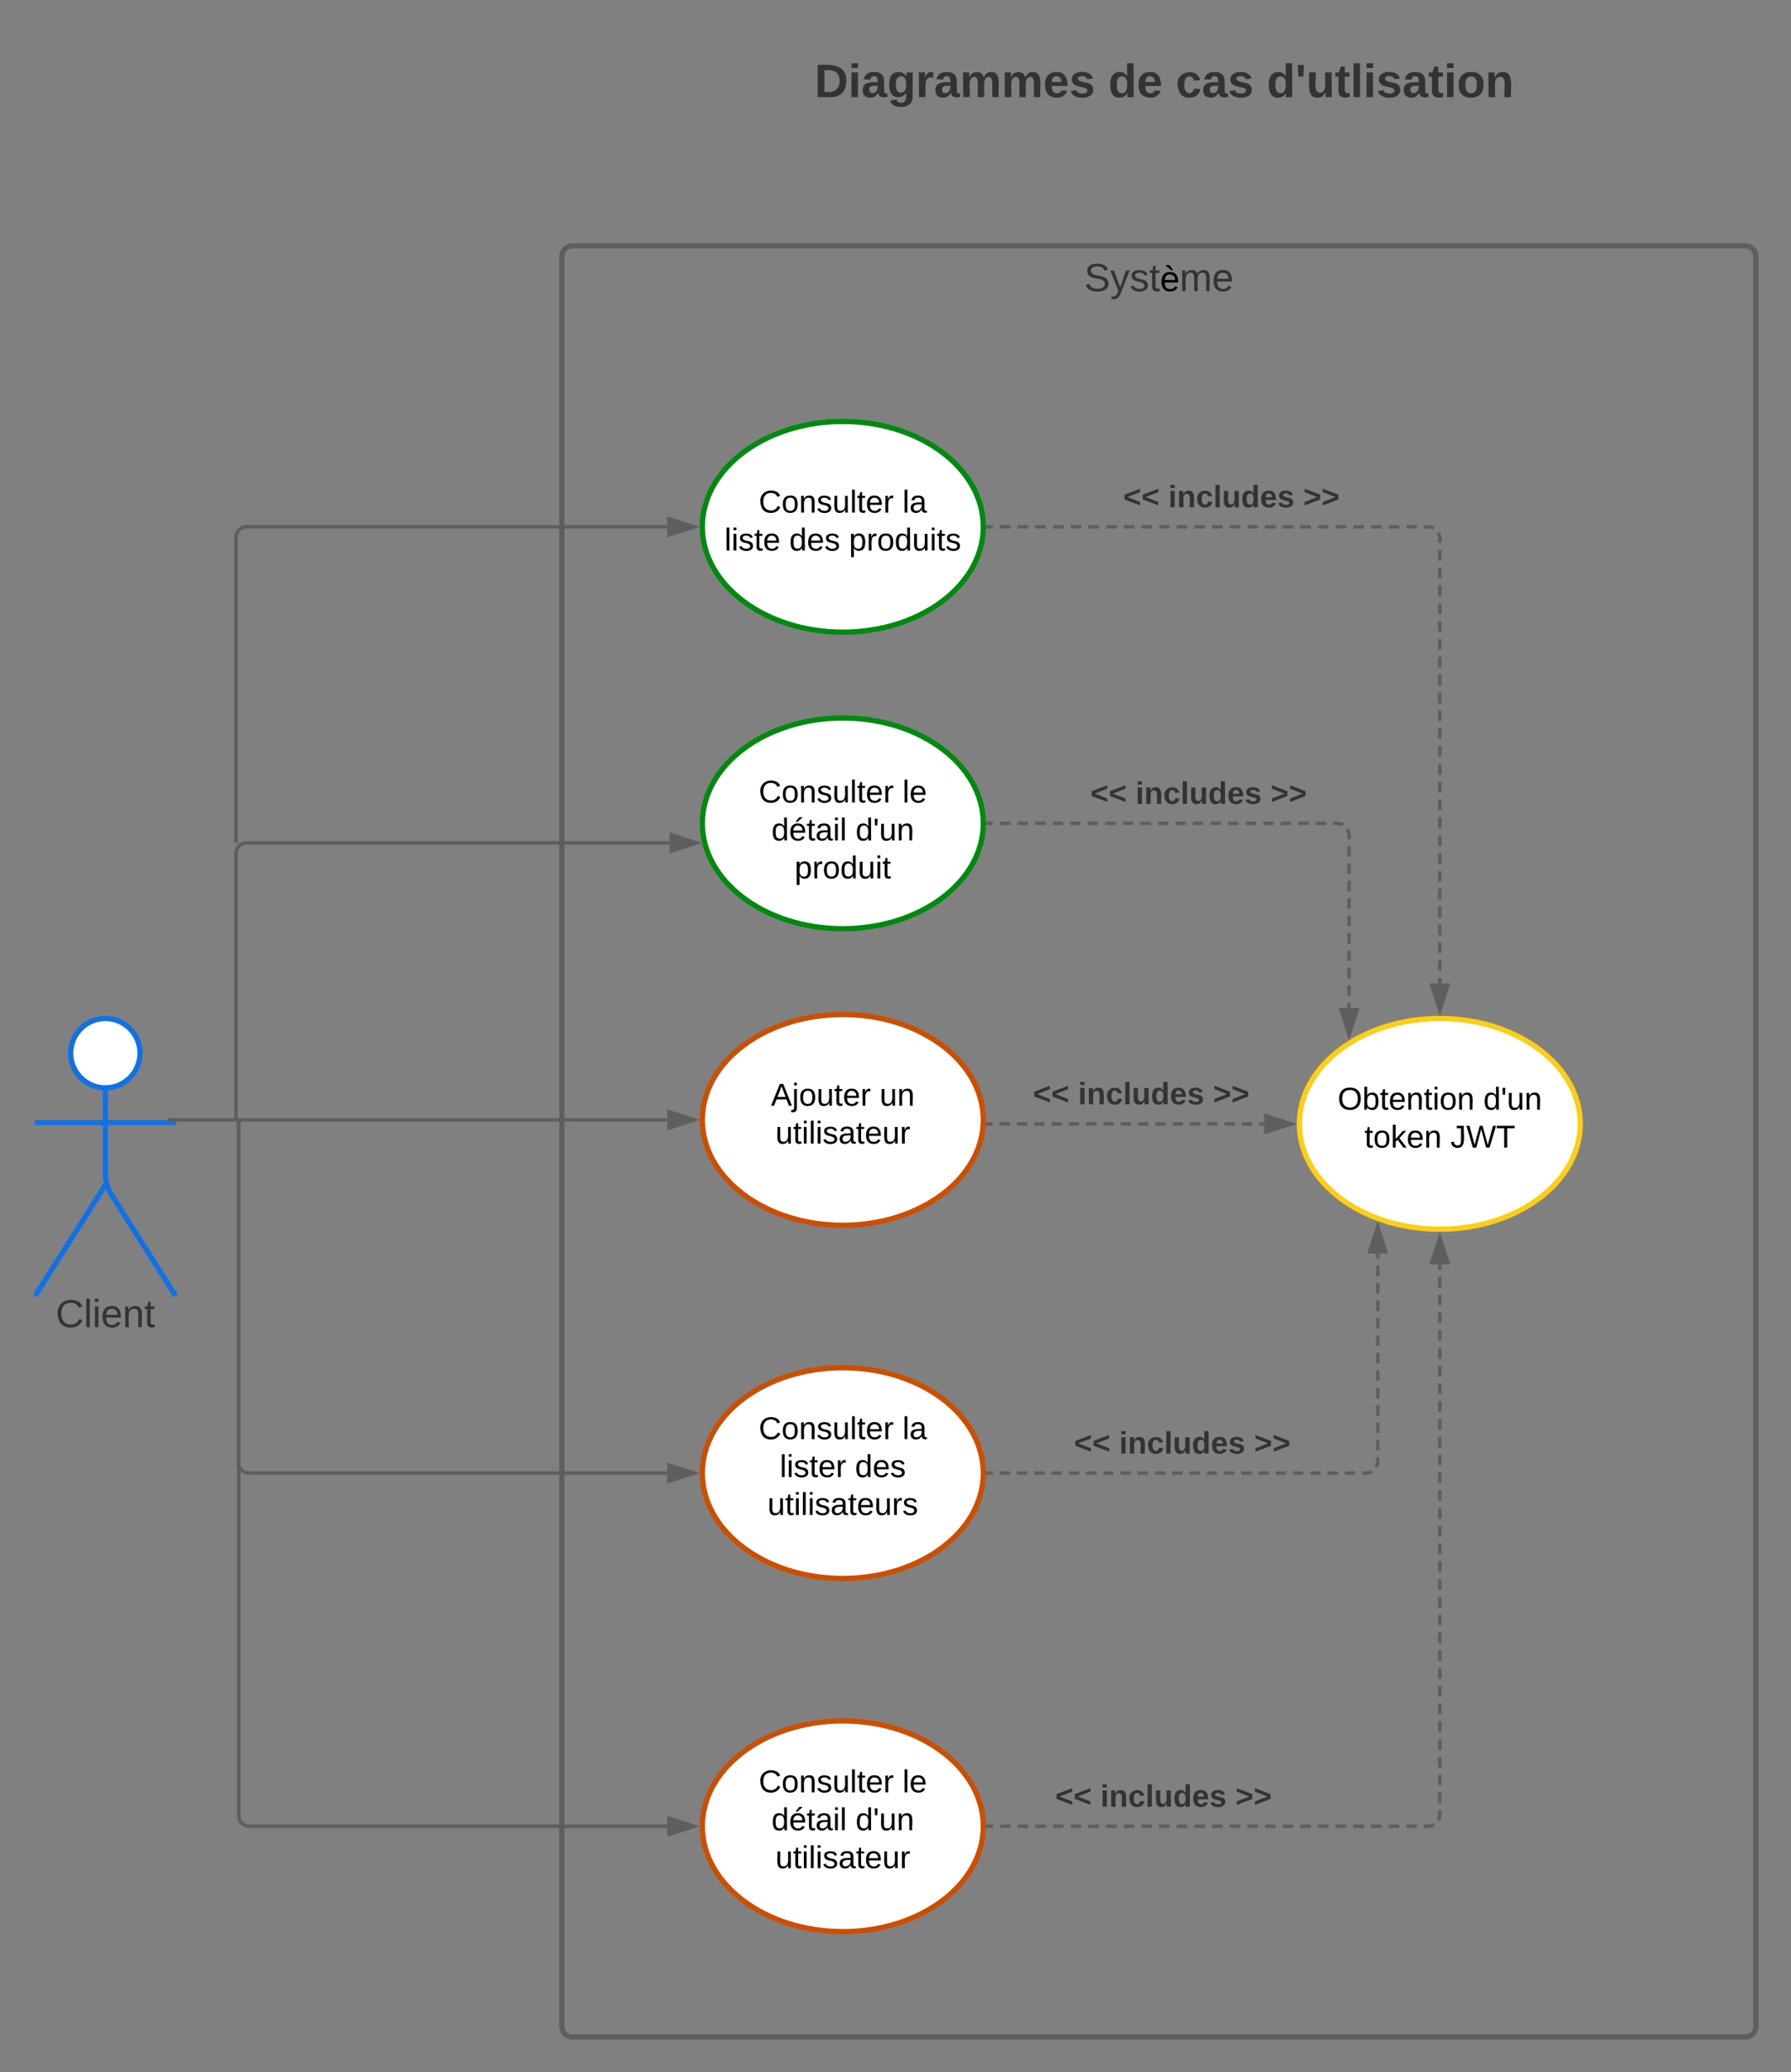 <svg xmlns="http://www.w3.org/2000/svg" xmlns:xlink="http://www.w3.org/1999/xlink" xmlns:lucid="lucid" width="1020" height="1180"><rect width="100%" height="100%" fill="#808080" stroke="none"/><g transform="translate(-160 -40)" lucid:page-tab-id="0_0"><path d="M580 60h485.33v60H580z" fill="none"/><use xlink:href="#a" transform="matrix(1,0,0,1,580,60) translate(43.889 35.333)"/><use xlink:href="#b" transform="matrix(1,0,0,1,580,60) translate(211.148 35.333)"/><use xlink:href="#c" transform="matrix(1,0,0,1,580,60) translate(249.593 35.333)"/><use xlink:href="#d" transform="matrix(1,0,0,1,580,60) translate(301.444 35.333)"/><path d="M480 186c0-3.3 2.7-6 6-6h668c3.3 0 6 2.7 6 6v1008c0 3.3-2.7 6-6 6H486c-3.3 0-6-2.7-6-6z" stroke="#5e5e5e" stroke-width="3" fill-opacity="0"/><use xlink:href="#e" transform="matrix(1,0,0,1,488,188) translate(289.438 17.778)"/><path d="M239.75 639.75c0 10.9-8.84 19.75-19.75 19.75-10.9 0-19.75-8.84-19.75-19.75 0-10.9 8.84-19.75 19.75-19.75 10.9 0 19.75 8.84 19.75 19.75z" stroke="#1071e5" stroke-width="3" fill="#fff"/><path d="M220 659.5v49.3c0 3.3 1.44 8.27 3.2 11.07L260 778m-40-63.2L180 778m0-98.75h80" stroke="#1071e5" stroke-width="3" fill="none"/><path d="M180 626c0-3.3 2.7-6 6-6h68c3.3 0 6 2.7 6 6v168c0 3.3-2.7 6-6 6h-68c-3.3 0-6-2.7-6-6z" fill="none"/><use xlink:href="#f" transform="matrix(1,0,0,1,100,778) translate(91.698 17.778)"/><path d="M720 340c0 33.14-35.82 60-80 60s-80-26.86-80-60 35.82-60 80-60 80 26.86 80 60z" stroke="#008a0e" stroke-width="3" fill="#fff"/><use xlink:href="#g" transform="matrix(1,0,0,1,560,280) translate(32.105 51.9)"/><use xlink:href="#h" transform="matrix(1,0,0,1,560,280) translate(113.955 51.9)"/><use xlink:href="#i" transform="matrix(1,0,0,1,560,280) translate(12.605 73.5)"/><use xlink:href="#j" transform="matrix(1,0,0,1,560,280) translate(49.505 73.5)"/><use xlink:href="#k" transform="matrix(1,0,0,1,560,280) translate(83.505 73.5)"/><path d="M720 508.88c0 33.13-35.82 60-80 60s-80-26.87-80-60c0-33.14 35.82-60 80-60s80 26.86 80 60z" stroke="#008a0e" stroke-width="3" fill="#fff"/><use xlink:href="#g" transform="matrix(1,0,0,1,560,448.875) translate(32.105 48.15)"/><use xlink:href="#l" transform="matrix(1,0,0,1,560,448.875) translate(113.955 48.15)"/><use xlink:href="#m" transform="matrix(1,0,0,1,560,448.875) translate(39.355 69.75)"/><use xlink:href="#n" transform="matrix(1,0,0,1,560,448.875) translate(87.255 69.75)"/><use xlink:href="#o" transform="matrix(1,0,0,1,560,448.875) translate(52.555 91.35)"/><path d="M720 677.75c0 33.14-35.82 60-80 60s-80-26.86-80-60 35.82-60 80-60 80 26.86 80 60z" stroke="#cc4e00" stroke-width="3" fill="#fff"/><use xlink:href="#p" transform="matrix(1,0,0,1,560,617.75) translate(39.055 51.9)"/><use xlink:href="#q" transform="matrix(1,0,0,1,560,617.75) translate(100.955 51.9)"/><use xlink:href="#r" transform="matrix(1,0,0,1,560,617.75) translate(41.605 73.5)"/><path d="M720 1080c0 33.14-35.82 60-80 60s-80-26.86-80-60 35.82-60 80-60 80 26.86 80 60z" stroke="#cc4e00" stroke-width="3" fill="#fff"/><use xlink:href="#g" transform="matrix(1,0,0,1,560,1020) translate(32.105 40.65)"/><use xlink:href="#l" transform="matrix(1,0,0,1,560,1020) translate(113.955 40.65)"/><use xlink:href="#m" transform="matrix(1,0,0,1,560,1020) translate(39.355 62.25)"/><use xlink:href="#n" transform="matrix(1,0,0,1,560,1020) translate(87.255 62.25)"/><use xlink:href="#r" transform="matrix(1,0,0,1,560,1020) translate(41.605 83.85)"/><path d="M720 878.88c0 33.13-35.82 60-80 60s-80-26.87-80-60c0-33.14 35.82-60 80-60s80 26.86 80 60z" stroke="#cc4e00" stroke-width="3" fill="#fff"/><use xlink:href="#g" transform="matrix(1,0,0,1,560,818.875) translate(32.105 40.65)"/><use xlink:href="#h" transform="matrix(1,0,0,1,560,818.875) translate(113.955 40.65)"/><use xlink:href="#s" transform="matrix(1,0,0,1,560,818.875) translate(44.08 62.25)"/><use xlink:href="#t" transform="matrix(1,0,0,1,560,818.875) translate(86.93 62.25)"/><use xlink:href="#u" transform="matrix(1,0,0,1,560,818.875) translate(37.105 83.85)"/><path d="M1060 680c0 33.14-35.82 60-80 60s-80-26.86-80-60 35.82-60 80-60 80 26.86 80 60z" stroke="#fcce14" stroke-width="3" fill="#fff"/><use xlink:href="#v" transform="matrix(1,0,0,1,900,620) translate(21.83 51.9)"/><use xlink:href="#n" transform="matrix(1,0,0,1,900,620) translate(104.78 51.9)"/><use xlink:href="#w" transform="matrix(1,0,0,1,900,620) translate(37.055 73.5)"/><use xlink:href="#x" transform="matrix(1,0,0,1,900,620) translate(86.055 73.5)"/><path d="M294.38 519V346c0-3.3 2.7-6 6-6H540M294.38 518.97V520" stroke="#5e5e5e" stroke-width="2" fill="none"/><path d="M555.26 340L541 344.64v-9.28z" stroke="#5e5e5e" stroke-width="2" fill="#5e5e5e"/><path d="M259.67 677.75H540M259.7 677.75h-4.03" stroke="#5e5e5e" stroke-width="2" fill="none"/><path d="M555.26 677.75L541 682.4v-9.3z" stroke="#5e5e5e" stroke-width="2" fill="#5e5e5e"/><path d="M294.38 676.75V526c0-3.3 2.7-6 6-6h240.97M294.38 676.72v1.03" stroke="#5e5e5e" stroke-width="2" fill="none"/><path d="M556.6 520l-14.25 4.64v-9.28z" stroke="#5e5e5e" stroke-width="2" fill="#5e5e5e"/><path d="M295.8 678.75v194.13c0 3.3 2.7 6 6 6H540M295.8 678.78v-1.03" stroke="#5e5e5e" stroke-width="2" fill="none"/><path d="M555.26 878.88L541 883.5v-9.26z" stroke="#5e5e5e" stroke-width="2" fill="#5e5e5e"/><path d="M296 678.75V1074c0 3.3 2.7 6 6 6h238M296 678.78v-1.03" stroke="#5e5e5e" stroke-width="2" fill="none"/><path d="M555.26 1080l-14.26 4.64v-9.28z" stroke="#5e5e5e" stroke-width="2" fill="#5e5e5e"/><path d="M722.5 340h3.02m4.02 0h6.04m4.02 0h6.04m4.02 0h6.04m4.02 0h6.04m4.02 0h6.04m4.02 0h6.04m4.02 0h6.04m4.02 0H806m4.02 0h6.04m4.02 0h6.04m4.02 0h6.04m4.02 0h6.04m4.02 0h6.04m4.02 0h6.04m4.02 0h6.04m4.02 0h6.04m4.02 0h6.04m4.02 0h6.04m4.02 0h6.04m4.02 0h6.04m4.02 0h6.04m4.02 0h6.04m4.02 0h6.04m4.02 0h6.04m4.02 0H974l2.7.73m2.57 2.57l.73 2.7v3.05m0 4.06v6.1m0 4.07v6.1m0 4.06v6.1m0 4.06v6.1m0 4.05v6.1m0 4.06v6.1m0 4.07v6.1m0 4.06v6.1m0 4.06v6.1m0 4.05v6.1m0 4.06v6.1m0 4.07v6.1m0 4.06v6.1m0 4.06v6.1m0 4.05v6.1m0 4.06v6.1m0 4.07v6.1m0 4.06v6.1m0 4.06v6.1m0 4.05v6.1m0 4.06v6.1m0 4.07v6.1m0 4.06v6.1m0 4.06v6.1m0 4.05V600" stroke="#5e5e5e" stroke-width="2" fill="none"/><path d="M722.53 341h-1.06l.03-.98v-.43l-.02-.6h1.05z" stroke="#5e5e5e" stroke-width=".05" fill="#5e5e5e"/><path d="M980 615.26L975.36 601h9.28z" stroke="#5e5e5e" stroke-width="2" fill="#5e5e5e"/><g><use xlink:href="#y" transform="matrix(1,0,0,1,799.679,314.667) translate(0.005 14.222)"/><use xlink:href="#z" transform="matrix(1,0,0,1,799.679,314.667) translate(25.684 14.222)"/><use xlink:href="#A" transform="matrix(1,0,0,1,799.679,314.667) translate(102.573 14.222)"/></g><path d="M722.5 1080h3.02m4.02 0h6.04m4.02 0h6.04m4.02 0h6.04m4.02 0h6.04m4.02 0h6.04m4.02 0h6.04m4.02 0h6.04m4.02 0H806m4.02 0h6.04m4.02 0h6.04m4.02 0h6.04m4.02 0h6.04m4.02 0h6.04m4.02 0h6.04m4.02 0h6.04m4.02 0h6.04m4.02 0h6.04m4.02 0h6.04m4.02 0h6.04m4.02 0h6.04m4.02 0h6.04m4.02 0h6.04m4.02 0h6.04m4.02 0h6.04m4.02 0H974l2.7-.73m2.57-2.57l.73-2.7v-3.04m0-4.05v-6.07m0-4.05v-6.08m0-4.05v-6.08m0-4.05v-6.07m0-4.06v-6.08m0-4.06v-6.07m0-4.06v-6.08m0-4.05v-6.07m0-4.05v-6.08m0-4.05v-6.08m0-4.05v-6.08m0-4.05v-6.1m0-4.04v-6.08m0-4.05v-6.07m0-4.06v-6.07m0-4.05v-6.08m0-4.05v-6.08m0-4.05v-6.08m0-4.05v-6.1m0-4.04v-6.08m0-4.05v-6.08m0-4.05v-6.08m0-4.05V838m0-4.06v-6.07m0-4.06v-6.06m0-4.05v-6.1m0-4.04v-6.08m0-4.05v-6.08m0-4.05v-6.08m0-4.05v-6.08m0-4.06V760" stroke="#5e5e5e" stroke-width="2" fill="none"/><path d="M722.53 1081h-1.06l.03-.98v-.43l-.02-.6h1.05z" stroke="#5e5e5e" stroke-width=".05" fill="#5e5e5e"/><path d="M980 744.74l4.64 14.26h-9.28z" stroke="#5e5e5e" stroke-width="2" fill="#5e5e5e"/><g><use xlink:href="#y" transform="matrix(1,0,0,1,761.012,1054.667) translate(0.005 14.222)"/><use xlink:href="#z" transform="matrix(1,0,0,1,761.012,1054.667) translate(25.684 14.222)"/><use xlink:href="#A" transform="matrix(1,0,0,1,761.012,1054.667) translate(102.573 14.222)"/></g><path d="M722.43 680h2.95m3.94 0h5.9m3.95 0h5.9m3.95 0h5.9m3.95 0h5.9m3.95 0h5.9m3.94 0h5.9m3.95 0h5.92m3.94 0h5.9m3.95 0h5.92m3.94 0h5.9m3.94 0h5.9m3.95 0h5.9m3.95 0h5.9m3.95 0h5.9m3.95 0h5.9m3.94 0H880" stroke="#5e5e5e" stroke-width="2" fill="none"/><path d="M722.46 681h-1.08l.03-.3.06-1.7h1z" stroke="#5e5e5e" stroke-width=".05" fill="#5e5e5e"/><path d="M895.26 680L881 684.64v-9.28z" stroke="#5e5e5e" stroke-width="2" fill="#5e5e5e"/><g><use xlink:href="#y" transform="matrix(1,0,0,1,748.311,654.667) translate(0.005 14.222)"/><use xlink:href="#z" transform="matrix(1,0,0,1,748.311,654.667) translate(25.684 14.222)"/><use xlink:href="#A" transform="matrix(1,0,0,1,748.311,654.667) translate(102.573 14.222)"/></g><path d="M722.5 508.88h3m4 0h6m3.98 0h6m4 0h6m3.98 0h6m4 0h6m3.98 0h6m4 0h6m3.98 0h6m4 0h6m3.98 0h6m4 0h5.98m4 0h6m4 0h5.98m4 0h6m4 0h5.98m4 0h6m4 0h5.98m4 0h6m4 0h5.98m4 0h3l2.7.72m2.57 2.58l.73 2.7v2.97m0 3.96v5.96m0 3.96v5.95m0 3.96v5.95m0 3.96v5.95m0 3.95v5.95m0 3.96v5.95m0 3.97v5.95m0 3.96v5.95m0 3.96v5.94m0 3.96v2.98" stroke="#5e5e5e" stroke-width="2" fill="none"/><path d="M722.53 509.88h-1.06l.03-.98v-.44l-.02-.58h1.05z" stroke="#5e5e5e" stroke-width=".05" fill="#5e5e5e"/><path d="M928.3 629.24l-4.64-14.26h9.27z" stroke="#5e5e5e" stroke-width="2" fill="#5e5e5e"/><g><use xlink:href="#y" transform="matrix(1,0,0,1,781.012,483.542) translate(0.005 14.222)"/><use xlink:href="#z" transform="matrix(1,0,0,1,781.012,483.542) translate(25.684 14.222)"/><use xlink:href="#A" transform="matrix(1,0,0,1,781.012,483.542) translate(102.573 14.222)"/></g><path d="M722.5 878.88h2.95m3.93 0h5.9m3.92 0h5.9m3.92 0h5.9m3.93 0h5.9m3.92 0h5.9m3.92 0h5.9m3.92 0h5.9m3.92 0h5.9m3.93 0h5.9m3.92 0h5.88m3.93 0h5.9m3.94 0h5.9m3.92 0h5.9m3.92 0h5.9m3.93 0h5.9m3.93 0h5.9m3.93 0h5.9m3.92 0h5.9m3.92 0h5.9m3.93 0h5.9m3.92 0h5.9m3.92 0h2.95l2.7-.73m2.57-2.58l.72-2.7v-2.97m0-3.97v-5.95m0-3.96v-5.95m0-3.97v-5.95m0-3.96v-5.96m0-3.97v-5.95m0-3.97v-5.95m0-3.96v-5.95m0-3.98v-5.95m0-3.97v-5.95m0-3.96v-5.96m0-3.97v-5.95m0-3.96v-2.98" stroke="#5e5e5e" stroke-width="2" fill="none"/><path d="M722.53 879.88h-1.06l.03-.98v-.44l-.02-.6h1.05z" stroke="#5e5e5e" stroke-width=".05" fill="#5e5e5e"/><path d="M944.62 738.62l4.64 14.26H940z" stroke="#5e5e5e" stroke-width="2" fill="#5e5e5e"/><g><use xlink:href="#y" transform="matrix(1,0,0,1,771.679,853.542) translate(0.005 14.222)"/><use xlink:href="#z" transform="matrix(1,0,0,1,771.679,853.542) translate(25.684 14.222)"/><use xlink:href="#A" transform="matrix(1,0,0,1,771.679,853.542) translate(102.573 14.222)"/></g><defs><path fill="#333" d="M24-248c120-7 223 5 221 122C244-46 201 0 124 0H24v-248zM76-40c74 7 117-18 117-86 0-67-45-88-117-82v168" id="B"/><path fill="#333" d="M25-224v-37h50v37H25zM25 0v-190h50V0H25" id="C"/><path fill="#333" d="M133-34C117-15 103 5 69 4 32 3 11-16 11-54c-1-60 55-63 116-61 1-26-3-47-28-47-18 1-26 9-28 27l-52-2c7-38 36-58 82-57s74 22 75 68l1 82c-1 14 12 18 25 15v27c-30 8-71 5-69-32zm-48 3c29 0 43-24 42-57-32 0-66-3-65 30 0 17 8 27 23 27" id="D"/><path fill="#333" d="M195-6C206 82 75 100 31 46c-4-6-6-13-8-21l49-6c3 16 16 24 34 25 40 0 42-37 40-79-11 22-30 35-61 35-53 0-70-43-70-97 0-56 18-96 73-97 30 0 46 14 59 34l2-30h47zm-90-29c32 0 41-27 41-63 0-35-9-62-40-62-32 0-39 29-40 63 0 36 9 62 39 62" id="E"/><path fill="#333" d="M135-150c-39-12-60 13-60 57V0H25l-1-190h47c2 13-1 29 3 40 6-28 27-53 61-41v41" id="F"/><path fill="#333" d="M220-157c-53 9-28 100-34 157h-49v-107c1-27-5-49-29-50C55-147 81-57 75 0H25l-1-190h47c2 12-1 28 3 38 10-53 101-56 108 0 13-22 24-43 59-42 82 1 51 116 57 194h-49v-107c-1-25-5-48-29-50" id="G"/><path fill="#333" d="M185-48c-13 30-37 53-82 52C43 2 14-33 14-96s30-98 90-98c62 0 83 45 84 108H66c0 31 8 55 39 56 18 0 30-7 34-22zm-45-69c5-46-57-63-70-21-2 6-4 13-4 21h74" id="H"/><path fill="#333" d="M137-138c1-29-70-34-71-4 15 46 118 7 119 86 1 83-164 76-172 9l43-7c4 19 20 25 44 25 33 8 57-30 24-41C81-84 22-81 20-136c-2-80 154-74 161-7" id="I"/><g id="a"><use transform="matrix(0.074,0,0,0.074,0,0)" xlink:href="#B"/><use transform="matrix(0.074,0,0,0.074,19.185,0)" xlink:href="#C"/><use transform="matrix(0.074,0,0,0.074,26.593,0)" xlink:href="#D"/><use transform="matrix(0.074,0,0,0.074,41.407,0)" xlink:href="#E"/><use transform="matrix(0.074,0,0,0.074,57.63,0)" xlink:href="#F"/><use transform="matrix(0.074,0,0,0.074,68,0)" xlink:href="#D"/><use transform="matrix(0.074,0,0,0.074,82.815,0)" xlink:href="#G"/><use transform="matrix(0.074,0,0,0.074,106.519,0)" xlink:href="#G"/><use transform="matrix(0.074,0,0,0.074,130.222,0)" xlink:href="#H"/><use transform="matrix(0.074,0,0,0.074,145.037,0)" xlink:href="#I"/></g><path fill="#333" d="M88-194c31-1 46 15 58 34l-1-101h50l1 261h-48c-2-10 0-23-3-31C134-8 116 4 84 4 32 4 16-41 15-95c0-56 19-97 73-99zm17 164c33 0 40-30 41-66 1-37-9-64-41-64s-38 30-39 65c0 43 13 65 39 65" id="J"/><g id="b"><use transform="matrix(0.074,0,0,0.074,0,0)" xlink:href="#J"/><use transform="matrix(0.074,0,0,0.074,16.222,0)" xlink:href="#H"/></g><path fill="#333" d="M190-63c-7 42-38 67-86 67-59 0-84-38-90-98-12-110 154-137 174-36l-49 2c-2-19-15-32-35-32-30 0-35 28-38 64-6 74 65 87 74 30" id="K"/><g id="c"><use transform="matrix(0.074,0,0,0.074,0,0)" xlink:href="#K"/><use transform="matrix(0.074,0,0,0.074,14.815,0)" xlink:href="#D"/><use transform="matrix(0.074,0,0,0.074,29.63,0)" xlink:href="#I"/></g><path fill="#333" d="M62-158H24l-5-90h48" id="L"/><path fill="#333" d="M85 4C-2 5 27-109 22-190h50c7 57-23 150 33 157 60-5 35-97 40-157h50l1 190h-47c-2-12 1-28-3-38-12 25-28 42-61 42" id="M"/><path fill="#333" d="M115-3C79 11 28 4 28-45v-112H4v-33h27l15-45h31v45h36v33H77v99c-1 23 16 31 38 25v30" id="N"/><path fill="#333" d="M25 0v-261h50V0H25" id="O"/><path fill="#333" d="M110-194c64 0 96 36 96 99 0 64-35 99-97 99-61 0-95-36-95-99 0-62 34-99 96-99zm-1 164c35 0 45-28 45-65 0-40-10-65-43-65-34 0-45 26-45 65 0 36 10 65 43 65" id="P"/><path fill="#333" d="M135-194c87-1 58 113 63 194h-50c-7-57 23-157-34-157-59 0-34 97-39 157H25l-1-190h47c2 12-1 28 3 38 12-26 28-41 61-42" id="Q"/><g id="d"><use transform="matrix(0.074,0,0,0.074,0,0)" xlink:href="#J"/><use transform="matrix(0.074,0,0,0.074,16.222,0)" xlink:href="#L"/><use transform="matrix(0.074,0,0,0.074,22.519,0)" xlink:href="#M"/><use transform="matrix(0.074,0,0,0.074,38.741,0)" xlink:href="#N"/><use transform="matrix(0.074,0,0,0.074,47.556,0)" xlink:href="#O"/><use transform="matrix(0.074,0,0,0.074,54.963,0)" xlink:href="#C"/><use transform="matrix(0.074,0,0,0.074,62.37,0)" xlink:href="#I"/><use transform="matrix(0.074,0,0,0.074,77.185,0)" xlink:href="#D"/><use transform="matrix(0.074,0,0,0.074,92,0)" xlink:href="#N"/><use transform="matrix(0.074,0,0,0.074,100.815,0)" xlink:href="#C"/><use transform="matrix(0.074,0,0,0.074,108.222,0)" xlink:href="#P"/><use transform="matrix(0.074,0,0,0.074,124.444,0)" xlink:href="#Q"/></g><path fill="#333" d="M185-189c-5-48-123-54-124 2 14 75 158 14 163 119 3 78-121 87-175 55-17-10-28-26-33-46l33-7c5 56 141 63 141-1 0-78-155-14-162-118-5-82 145-84 179-34 5 7 8 16 11 25" id="R"/><path fill="#333" d="M179-190L93 31C79 59 56 82 12 73V49c39 6 53-20 64-50L1-190h34L92-34l54-156h33" id="S"/><path fill="#333" d="M135-143c-3-34-86-38-87 0 15 53 115 12 119 90S17 21 10-45l28-5c4 36 97 45 98 0-10-56-113-15-118-90-4-57 82-63 122-42 12 7 21 19 24 35" id="T"/><path fill="#333" d="M59-47c-2 24 18 29 38 22v24C64 9 27 4 27-40v-127H5v-23h24l9-43h21v43h35v23H59v120" id="U"/><path d="M100-194c63 0 86 42 84 106H49c0 40 14 67 53 68 26 1 43-12 49-29l28 8c-11 28-37 45-77 45C44 4 14-33 15-96c1-61 26-98 85-98zm52 81c6-60-76-77-97-28-3 7-6 17-6 28h103zm-36-98l-58-49v-5h36c12 19 30 32 38 54h-16" id="V"/><path fill="#333" d="M210-169c-67 3-38 105-44 169h-31v-121c0-29-5-50-35-48C34-165 62-65 56 0H25l-1-190h30c1 10-1 24 2 32 10-44 99-50 107 0 11-21 27-35 58-36 85-2 47 119 55 194h-31v-121c0-29-5-49-35-48" id="W"/><path fill="#333" d="M100-194c63 0 86 42 84 106H49c0 40 14 67 53 68 26 1 43-12 49-29l28 8c-11 28-37 45-77 45C44 4 14-33 15-96c1-61 26-98 85-98zm52 81c6-60-76-77-97-28-3 7-6 17-6 28h103" id="X"/><g id="e"><use transform="matrix(0.062,0,0,0.062,0,0)" xlink:href="#R"/><use transform="matrix(0.062,0,0,0.062,14.815,0)" xlink:href="#S"/><use transform="matrix(0.062,0,0,0.062,25.926,0)" xlink:href="#T"/><use transform="matrix(0.062,0,0,0.062,37.037,0)" xlink:href="#U"/><use transform="matrix(0.056,0,0,0.056,43.21,0)" xlink:href="#V"/><use transform="matrix(0.062,0,0,0.062,54.321,0)" xlink:href="#W"/><use transform="matrix(0.062,0,0,0.062,72.778,0)" xlink:href="#X"/></g><path fill="#333" d="M212-179c-10-28-35-45-73-45-59 0-87 40-87 99 0 60 29 101 89 101 43 0 62-24 78-52l27 14C228-24 195 4 139 4 59 4 22-46 18-125c-6-104 99-153 187-111 19 9 31 26 39 46" id="Y"/><path fill="#333" d="M24 0v-261h32V0H24" id="Z"/><path fill="#333" d="M24-231v-30h32v30H24zM24 0v-190h32V0H24" id="aa"/><path fill="#333" d="M117-194c89-4 53 116 60 194h-32v-121c0-31-8-49-39-48C34-167 62-67 57 0H25l-1-190h30c1 10-1 24 2 32 11-22 29-35 61-36" id="ab"/><g id="f"><use transform="matrix(0.062,0,0,0.062,0,0)" xlink:href="#Y"/><use transform="matrix(0.062,0,0,0.062,15.988,0)" xlink:href="#Z"/><use transform="matrix(0.062,0,0,0.062,20.864,0)" xlink:href="#aa"/><use transform="matrix(0.062,0,0,0.062,25.741,0)" xlink:href="#X"/><use transform="matrix(0.062,0,0,0.062,38.086,0)" xlink:href="#ab"/><use transform="matrix(0.062,0,0,0.062,50.432,0)" xlink:href="#U"/></g><path d="M212-179c-10-28-35-45-73-45-59 0-87 40-87 99 0 60 29 101 89 101 43 0 62-24 78-52l27 14C228-24 195 4 139 4 59 4 22-46 18-125c-6-104 99-153 187-111 19 9 31 26 39 46" id="ac"/><path d="M100-194c62-1 85 37 85 99 1 63-27 99-86 99S16-35 15-95c0-66 28-99 85-99zM99-20c44 1 53-31 53-75 0-43-8-75-51-75s-53 32-53 75 10 74 51 75" id="ad"/><path d="M117-194c89-4 53 116 60 194h-32v-121c0-31-8-49-39-48C34-167 62-67 57 0H25l-1-190h30c1 10-1 24 2 32 11-22 29-35 61-36" id="ae"/><path d="M135-143c-3-34-86-38-87 0 15 53 115 12 119 90S17 21 10-45l28-5c4 36 97 45 98 0-10-56-113-15-118-90-4-57 82-63 122-42 12 7 21 19 24 35" id="af"/><path d="M84 4C-5 8 30-112 23-190h32v120c0 31 7 50 39 49 72-2 45-101 50-169h31l1 190h-30c-1-10 1-25-2-33-11 22-28 36-60 37" id="ag"/><path d="M24 0v-261h32V0H24" id="ah"/><path d="M59-47c-2 24 18 29 38 22v24C64 9 27 4 27-40v-127H5v-23h24l9-43h21v43h35v23H59v120" id="ai"/><path d="M100-194c63 0 86 42 84 106H49c0 40 14 67 53 68 26 1 43-12 49-29l28 8c-11 28-37 45-77 45C44 4 14-33 15-96c1-61 26-98 85-98zm52 81c6-60-76-77-97-28-3 7-6 17-6 28h103" id="aj"/><path d="M114-163C36-179 61-72 57 0H25l-1-190h30c1 12-1 29 2 39 6-27 23-49 58-41v29" id="ak"/><g id="g"><use transform="matrix(0.05,0,0,0.05,0,0)" xlink:href="#ac"/><use transform="matrix(0.05,0,0,0.05,12.95,0)" xlink:href="#ad"/><use transform="matrix(0.05,0,0,0.05,22.95,0)" xlink:href="#ae"/><use transform="matrix(0.05,0,0,0.05,32.95,0)" xlink:href="#af"/><use transform="matrix(0.05,0,0,0.05,41.95,0)" xlink:href="#ag"/><use transform="matrix(0.05,0,0,0.05,51.95,0)" xlink:href="#ah"/><use transform="matrix(0.05,0,0,0.05,55.9,0)" xlink:href="#ai"/><use transform="matrix(0.05,0,0,0.05,60.9,0)" xlink:href="#aj"/><use transform="matrix(0.05,0,0,0.05,70.9,0)" xlink:href="#ak"/></g><path d="M141-36C126-15 110 5 73 4 37 3 15-17 15-53c-1-64 63-63 125-63 3-35-9-54-41-54-24 1-41 7-42 31l-33-3c5-37 33-52 76-52 45 0 72 20 72 64v82c-1 20 7 32 28 27v20c-31 9-61-2-59-35zM48-53c0 20 12 33 32 33 41-3 63-29 60-74-43 2-92-5-92 41" id="al"/><g id="h"><use transform="matrix(0.05,0,0,0.05,0,0)" xlink:href="#ah"/><use transform="matrix(0.05,0,0,0.05,3.95,0)" xlink:href="#al"/></g><path d="M24-231v-30h32v30H24zM24 0v-190h32V0H24" id="am"/><g id="i"><use transform="matrix(0.05,0,0,0.05,0,0)" xlink:href="#ah"/><use transform="matrix(0.05,0,0,0.05,3.95,0)" xlink:href="#am"/><use transform="matrix(0.05,0,0,0.05,7.9,0)" xlink:href="#af"/><use transform="matrix(0.05,0,0,0.05,16.9,0)" xlink:href="#ai"/><use transform="matrix(0.05,0,0,0.05,21.9,0)" xlink:href="#aj"/></g><path d="M85-194c31 0 48 13 60 33l-1-100h32l1 261h-30c-2-10 0-23-3-31C134-8 116 4 85 4 32 4 16-35 15-94c0-66 23-100 70-100zm9 24c-40 0-46 34-46 75 0 40 6 74 45 74 42 0 51-32 51-76 0-42-9-74-50-73" id="an"/><g id="j"><use transform="matrix(0.05,0,0,0.05,0,0)" xlink:href="#an"/><use transform="matrix(0.05,0,0,0.05,10,0)" xlink:href="#aj"/><use transform="matrix(0.05,0,0,0.05,20,0)" xlink:href="#af"/></g><path d="M115-194c55 1 70 41 70 98S169 2 115 4C84 4 66-9 55-30l1 105H24l-1-265h31l2 30c10-21 28-34 59-34zm-8 174c40 0 45-34 45-75s-6-73-45-74c-42 0-51 32-51 76 0 43 10 73 51 73" id="ao"/><g id="k"><use transform="matrix(0.05,0,0,0.05,0,0)" xlink:href="#ao"/><use transform="matrix(0.05,0,0,0.05,10,0)" xlink:href="#ak"/><use transform="matrix(0.05,0,0,0.05,15.95,0)" xlink:href="#ad"/><use transform="matrix(0.05,0,0,0.05,25.95,0)" xlink:href="#an"/><use transform="matrix(0.05,0,0,0.05,35.95,0)" xlink:href="#ag"/><use transform="matrix(0.05,0,0,0.05,45.95,0)" xlink:href="#am"/><use transform="matrix(0.05,0,0,0.05,49.9,0)" xlink:href="#ai"/><use transform="matrix(0.05,0,0,0.05,54.9,0)" xlink:href="#af"/></g><g id="l"><use transform="matrix(0.05,0,0,0.05,0,0)" xlink:href="#ah"/><use transform="matrix(0.05,0,0,0.05,3.95,0)" xlink:href="#aj"/></g><path d="M100-194c63 0 86 42 84 106H49c0 40 14 67 53 68 26 1 43-12 49-29l28 8c-11 28-37 45-77 45C44 4 14-33 15-96c1-61 26-98 85-98zm52 81c6-60-76-77-97-28-3 7-6 17-6 28h103zm-74-98c8-23 27-35 38-54h36v5l-58 49H78" id="ap"/><g id="m"><use transform="matrix(0.05,0,0,0.05,0,0)" xlink:href="#an"/><use transform="matrix(0.05,0,0,0.05,10,0)" xlink:href="#ap"/><use transform="matrix(0.05,0,0,0.05,20,0)" xlink:href="#ai"/><use transform="matrix(0.05,0,0,0.05,25,0)" xlink:href="#al"/><use transform="matrix(0.05,0,0,0.05,35,0)" xlink:href="#am"/><use transform="matrix(0.05,0,0,0.05,38.95,0)" xlink:href="#ah"/></g><path d="M47-170H22l-4-78h33" id="aq"/><g id="n"><use transform="matrix(0.05,0,0,0.05,0,0)" xlink:href="#an"/><use transform="matrix(0.05,0,0,0.05,10,0)" xlink:href="#aq"/><use transform="matrix(0.05,0,0,0.05,13.4,0)" xlink:href="#ag"/><use transform="matrix(0.05,0,0,0.05,23.4,0)" xlink:href="#ae"/></g><g id="o"><use transform="matrix(0.05,0,0,0.05,0,0)" xlink:href="#ao"/><use transform="matrix(0.05,0,0,0.05,10,0)" xlink:href="#ak"/><use transform="matrix(0.05,0,0,0.05,15.95,0)" xlink:href="#ad"/><use transform="matrix(0.05,0,0,0.05,25.95,0)" xlink:href="#an"/><use transform="matrix(0.05,0,0,0.05,35.95,0)" xlink:href="#ag"/><use transform="matrix(0.05,0,0,0.05,45.95,0)" xlink:href="#am"/><use transform="matrix(0.05,0,0,0.05,49.9,0)" xlink:href="#ai"/></g><path d="M205 0l-28-72H64L36 0H1l101-248h38L239 0h-34zm-38-99l-47-123c-12 45-31 82-46 123h93" id="ar"/><path d="M24-231v-30h32v30H24zM-9 49c24 4 33-6 33-30v-209h32V24c2 40-23 58-65 49V49" id="as"/><g id="p"><use transform="matrix(0.05,0,0,0.05,0,0)" xlink:href="#ar"/><use transform="matrix(0.05,0,0,0.05,12,0)" xlink:href="#as"/><use transform="matrix(0.05,0,0,0.05,15.95,0)" xlink:href="#ad"/><use transform="matrix(0.05,0,0,0.05,25.95,0)" xlink:href="#ag"/><use transform="matrix(0.05,0,0,0.05,35.95,0)" xlink:href="#ai"/><use transform="matrix(0.05,0,0,0.05,40.95,0)" xlink:href="#aj"/><use transform="matrix(0.05,0,0,0.05,50.95,0)" xlink:href="#ak"/></g><g id="q"><use transform="matrix(0.05,0,0,0.05,0,0)" xlink:href="#ag"/><use transform="matrix(0.05,0,0,0.05,10,0)" xlink:href="#ae"/></g><g id="r"><use transform="matrix(0.05,0,0,0.05,0,0)" xlink:href="#ag"/><use transform="matrix(0.05,0,0,0.05,10,0)" xlink:href="#ai"/><use transform="matrix(0.05,0,0,0.05,15,0)" xlink:href="#am"/><use transform="matrix(0.05,0,0,0.05,18.95,0)" xlink:href="#ah"/><use transform="matrix(0.05,0,0,0.05,22.9,0)" xlink:href="#am"/><use transform="matrix(0.05,0,0,0.05,26.85,0)" xlink:href="#af"/><use transform="matrix(0.05,0,0,0.05,35.85,0)" xlink:href="#al"/><use transform="matrix(0.05,0,0,0.05,45.85,0)" xlink:href="#ai"/><use transform="matrix(0.05,0,0,0.05,50.85,0)" xlink:href="#aj"/><use transform="matrix(0.05,0,0,0.05,60.85,0)" xlink:href="#ag"/><use transform="matrix(0.05,0,0,0.05,70.85,0)" xlink:href="#ak"/></g><g id="s"><use transform="matrix(0.05,0,0,0.05,0,0)" xlink:href="#ah"/><use transform="matrix(0.05,0,0,0.05,3.95,0)" xlink:href="#am"/><use transform="matrix(0.05,0,0,0.05,7.9,0)" xlink:href="#af"/><use transform="matrix(0.05,0,0,0.05,16.9,0)" xlink:href="#ai"/><use transform="matrix(0.05,0,0,0.05,21.9,0)" xlink:href="#aj"/><use transform="matrix(0.05,0,0,0.05,31.9,0)" xlink:href="#ak"/></g><g id="t"><use transform="matrix(0.05,0,0,0.05,0,0)" xlink:href="#an"/><use transform="matrix(0.05,0,0,0.05,10,0)" xlink:href="#aj"/><use transform="matrix(0.05,0,0,0.05,20,0)" xlink:href="#af"/></g><g id="u"><use transform="matrix(0.05,0,0,0.05,0,0)" xlink:href="#ag"/><use transform="matrix(0.05,0,0,0.05,10,0)" xlink:href="#ai"/><use transform="matrix(0.05,0,0,0.05,15,0)" xlink:href="#am"/><use transform="matrix(0.05,0,0,0.05,18.95,0)" xlink:href="#ah"/><use transform="matrix(0.05,0,0,0.05,22.9,0)" xlink:href="#am"/><use transform="matrix(0.05,0,0,0.05,26.85,0)" xlink:href="#af"/><use transform="matrix(0.05,0,0,0.05,35.85,0)" xlink:href="#al"/><use transform="matrix(0.05,0,0,0.05,45.85,0)" xlink:href="#ai"/><use transform="matrix(0.05,0,0,0.05,50.85,0)" xlink:href="#aj"/><use transform="matrix(0.05,0,0,0.05,60.85,0)" xlink:href="#ag"/><use transform="matrix(0.05,0,0,0.05,70.85,0)" xlink:href="#ak"/><use transform="matrix(0.05,0,0,0.05,76.8,0)" xlink:href="#af"/></g><path d="M140-251c81 0 123 46 123 126C263-46 219 4 140 4 59 4 17-45 17-125s42-126 123-126zm0 227c63 0 89-41 89-101s-29-99-89-99c-61 0-89 39-89 99S79-25 140-24" id="at"/><path d="M115-194c53 0 69 39 70 98 0 66-23 100-70 100C84 3 66-7 56-30L54 0H23l1-261h32v101c10-23 28-34 59-34zm-8 174c40 0 45-34 45-75 0-40-5-75-45-74-42 0-51 32-51 76 0 43 10 73 51 73" id="au"/><g id="v"><use transform="matrix(0.05,0,0,0.05,0,0)" xlink:href="#at"/><use transform="matrix(0.05,0,0,0.05,14,0)" xlink:href="#au"/><use transform="matrix(0.05,0,0,0.05,24,0)" xlink:href="#ai"/><use transform="matrix(0.05,0,0,0.05,29,0)" xlink:href="#aj"/><use transform="matrix(0.05,0,0,0.05,39,0)" xlink:href="#ae"/><use transform="matrix(0.05,0,0,0.05,49,0)" xlink:href="#ai"/><use transform="matrix(0.05,0,0,0.05,54,0)" xlink:href="#am"/><use transform="matrix(0.05,0,0,0.05,57.95,0)" xlink:href="#ad"/><use transform="matrix(0.05,0,0,0.05,67.95,0)" xlink:href="#ae"/></g><path d="M143 0L79-87 56-68V0H24v-261h32v163l83-92h37l-77 82L181 0h-38" id="av"/><g id="w"><use transform="matrix(0.05,0,0,0.05,0,0)" xlink:href="#ai"/><use transform="matrix(0.05,0,0,0.05,5,0)" xlink:href="#ad"/><use transform="matrix(0.05,0,0,0.05,15,0)" xlink:href="#av"/><use transform="matrix(0.05,0,0,0.05,24,0)" xlink:href="#aj"/><use transform="matrix(0.05,0,0,0.05,34,0)" xlink:href="#ae"/></g><path d="M153-248C145-148 188 4 80 4 36 3 13-21 6-62l32-5c4 25 16 42 43 43 27 0 39-20 39-49v-147H72v-28h81" id="aw"/><path d="M266 0h-40l-56-210L115 0H75L2-248h35L96-30l15-64 43-154h32l59 218 59-218h35" id="ax"/><path d="M127-220V0H93v-220H8v-28h204v28h-85" id="ay"/><g id="x"><use transform="matrix(0.05,0,0,0.05,0,0)" xlink:href="#aw"/><use transform="matrix(0.05,0,0,0.05,9,0)" xlink:href="#ax"/><use transform="matrix(0.05,0,0,0.05,25.95,0)" xlink:href="#ay"/></g><path fill="#333" d="M15-91v-56l181-69v40L49-119l147 57v40" id="az"/><g id="y"><use transform="matrix(0.049,0,0,0.049,0,0)" xlink:href="#az"/><use transform="matrix(0.049,0,0,0.049,10.37,0)" xlink:href="#az"/></g><g id="z"><use transform="matrix(0.049,0,0,0.049,0,0)" xlink:href="#C"/><use transform="matrix(0.049,0,0,0.049,4.938,0)" xlink:href="#Q"/><use transform="matrix(0.049,0,0,0.049,15.753,0)" xlink:href="#K"/><use transform="matrix(0.049,0,0,0.049,25.63,0)" xlink:href="#O"/><use transform="matrix(0.049,0,0,0.049,30.568,0)" xlink:href="#M"/><use transform="matrix(0.049,0,0,0.049,41.383,0)" xlink:href="#J"/><use transform="matrix(0.049,0,0,0.049,52.198,0)" xlink:href="#H"/><use transform="matrix(0.049,0,0,0.049,62.074,0)" xlink:href="#I"/></g><path fill="#333" d="M15-22v-40l146-57-146-57v-40l181 69v56" id="aA"/><g id="A"><use transform="matrix(0.049,0,0,0.049,0,0)" xlink:href="#aA"/><use transform="matrix(0.049,0,0,0.049,10.37,0)" xlink:href="#aA"/></g></defs></g></svg>